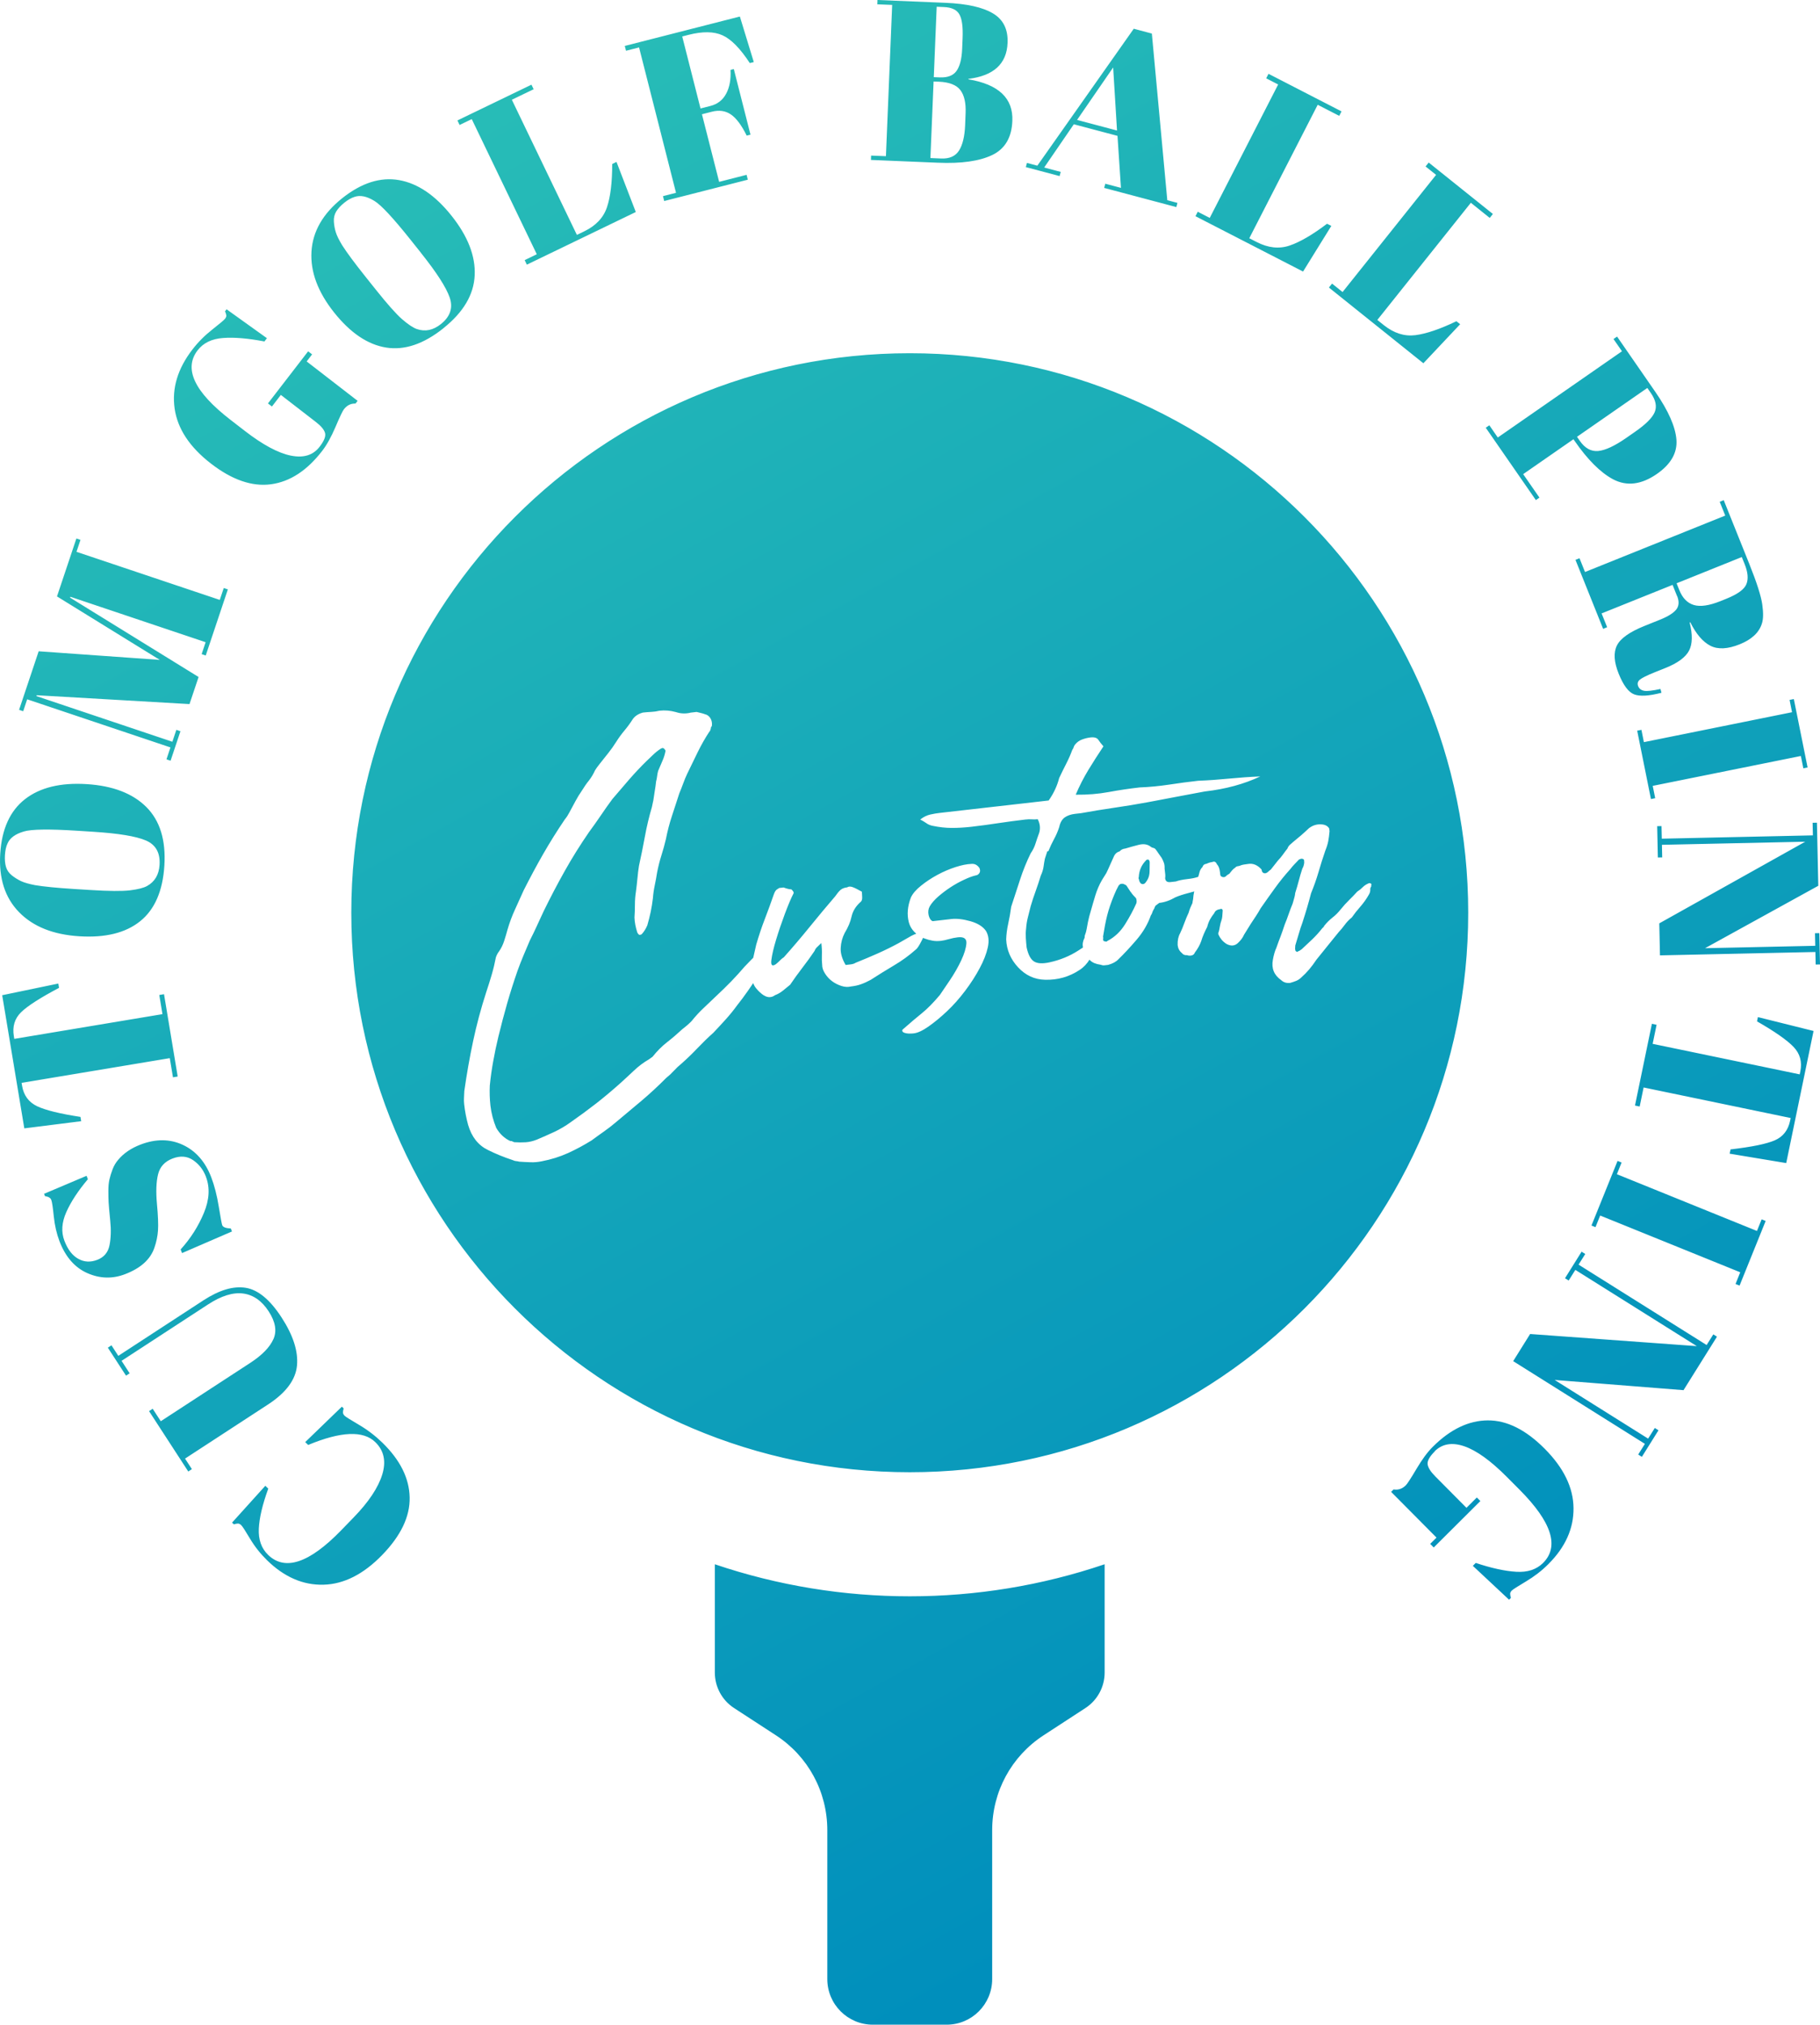 <svg width="98" height="109" viewBox="0 0 98 109" fill="none" xmlns="http://www.w3.org/2000/svg">
<g clip-path="url(#clip0_303_891)">
<path fill-rule="evenodd" clip-rule="evenodd" d="M47.252 9.26992e-06L50.923 0.152C52.061 0.2 52.909 0.388 53.466 0.721C54.023 1.051 54.286 1.583 54.254 2.313C54.207 3.437 53.505 4.081 52.144 4.246V4.27C53.772 4.542 54.563 5.291 54.511 6.512C54.475 7.406 54.113 8.018 53.427 8.346C52.742 8.674 51.767 8.814 50.508 8.76L46.897 8.61L46.905 8.376L47.704 8.408L48.04 0.264L47.241 0.232L47.25 -0.002L47.252 9.26992e-06ZM50.099 8.509L50.27 4.388L50.551 4.398C51.116 4.422 51.504 4.574 51.714 4.853C51.924 5.132 52.016 5.544 51.994 6.085L51.969 6.737C51.943 7.344 51.834 7.799 51.641 8.104C51.448 8.408 51.127 8.552 50.677 8.533L50.099 8.509ZM50.437 0.365L50.281 4.154L50.6 4.167C51.026 4.184 51.328 4.068 51.506 3.817C51.684 3.566 51.785 3.173 51.808 2.641L51.832 2.062C51.857 1.455 51.802 1.028 51.662 0.779C51.525 0.53 51.247 0.397 50.831 0.38L50.437 0.363V0.365ZM39.839 0.89L33.644 2.472H33.642L33.709 2.733L34.411 2.553L36.401 10.38L35.698 10.56L35.765 10.822L40.267 9.674L40.201 9.412L38.723 9.79L37.797 6.151L38.333 6.014C38.721 5.915 39.061 5.962 39.353 6.16C39.644 6.357 39.929 6.737 40.207 7.301L40.411 7.25L39.513 3.718L39.336 3.763C39.363 4.272 39.286 4.699 39.102 5.042C38.92 5.385 38.637 5.606 38.256 5.703L37.72 5.84L36.735 1.963L37.069 1.877C37.832 1.682 38.444 1.691 38.909 1.903C39.374 2.113 39.862 2.613 40.374 3.396L40.589 3.343L39.839 0.89ZM24.631 6.484L28.617 4.559L28.735 4.804L27.561 5.37L31.063 12.646L31.461 12.453C32.089 12.15 32.496 11.717 32.684 11.152C32.873 10.588 32.965 9.814 32.965 8.829L33.196 8.717L34.235 11.414L28.368 14.248L28.251 14.004L28.904 13.688L25.402 6.413L24.748 6.728L24.631 6.484ZM20.792 18.711C21.784 18.87 22.814 18.522 23.883 17.666L23.881 17.664C24.952 16.81 25.511 15.864 25.56 14.828C25.61 13.791 25.194 12.721 24.316 11.618C23.438 10.513 22.495 9.874 21.488 9.696C20.484 9.52 19.46 9.846 18.423 10.674C17.387 11.502 16.836 12.459 16.772 13.545C16.707 14.63 17.114 15.722 17.991 16.823C18.869 17.924 19.8 18.552 20.792 18.711ZM22.101 12.901L22.669 13.613H22.666C23.51 14.671 24.027 15.473 24.215 16.02C24.404 16.568 24.245 17.044 23.74 17.447C23.324 17.78 22.891 17.87 22.442 17.713C22.24 17.642 21.977 17.466 21.653 17.186C21.33 16.904 20.857 16.372 20.233 15.589L19.68 14.896C19.102 14.173 18.684 13.609 18.427 13.206C18.256 12.925 18.14 12.691 18.083 12.506C18.025 12.322 17.991 12.129 17.978 11.929C17.965 11.727 18.008 11.547 18.104 11.386C18.203 11.225 18.346 11.069 18.539 10.914C18.73 10.76 18.914 10.655 19.089 10.599C19.393 10.494 19.749 10.565 20.158 10.816C20.518 11.032 21.165 11.727 22.101 12.901ZM17.209 24.053C17.453 23.736 17.552 23.487 17.502 23.309C17.453 23.131 17.288 22.933 17.01 22.719L15.123 21.26L14.643 21.884L14.428 21.719L16.592 18.913L16.806 19.078L16.513 19.458L19.256 21.579L19.143 21.725C18.89 21.717 18.683 21.82 18.518 22.034C18.447 22.124 18.297 22.442 18.066 22.983C17.834 23.525 17.596 23.954 17.35 24.272C16.534 25.332 15.617 25.93 14.598 26.07C13.578 26.209 12.496 25.838 11.353 24.952C10.209 24.066 9.558 23.079 9.403 21.991C9.249 20.901 9.568 19.846 10.359 18.818C10.665 18.421 11.021 18.063 11.43 17.741C11.839 17.419 12.068 17.226 12.117 17.162C12.167 17.098 12.19 17.037 12.186 16.982C12.182 16.926 12.158 16.853 12.117 16.759L12.201 16.651L14.373 18.207L14.238 18.383C13.364 18.215 12.623 18.151 12.014 18.196C11.406 18.239 10.95 18.46 10.644 18.855C9.877 19.848 10.464 21.095 12.402 22.594L13.171 23.189C14.144 23.942 14.973 24.388 15.656 24.527C16.339 24.667 16.858 24.51 17.207 24.055L17.209 24.053ZM4.113 28.99L3.069 32.107L3.072 32.11L8.604 35.525L2.082 35.062L1.028 38.214L1.249 38.289L1.463 37.647L9.178 40.237L8.964 40.878L9.185 40.953L9.716 39.366L9.495 39.291L9.281 39.932L1.962 37.475L1.977 37.428L10.204 37.904L10.693 36.446L3.774 32.174L3.789 32.127L11.072 34.573L10.858 35.214L11.078 35.289L12.269 31.73L12.049 31.655L11.834 32.296L4.119 29.707L4.333 29.065L4.113 28.99ZM8.851 46.598C8.765 47.967 8.33 48.965 7.548 49.593C6.767 50.222 5.674 50.492 4.271 50.404C2.868 50.316 1.786 49.885 1.028 49.108C0.268 48.332 -0.071 47.283 0.013 45.955C0.096 44.626 0.542 43.65 1.347 43.022C2.155 42.395 3.262 42.125 4.667 42.213C6.075 42.301 7.144 42.713 7.878 43.444C8.613 44.178 8.936 45.227 8.851 46.596V46.598ZM5.036 44.779L4.128 44.721C2.63 44.626 1.681 44.641 1.281 44.764C0.82 44.899 0.529 45.116 0.403 45.412C0.326 45.579 0.281 45.787 0.266 46.032C0.251 46.279 0.27 46.491 0.323 46.671C0.377 46.851 0.484 47.004 0.64 47.128C0.797 47.252 0.962 47.355 1.137 47.437C1.313 47.519 1.564 47.589 1.887 47.652C2.358 47.731 3.057 47.8 3.98 47.858L4.862 47.913C5.861 47.976 6.572 47.982 6.998 47.931C7.424 47.879 7.73 47.802 7.917 47.699C8.334 47.469 8.559 47.09 8.592 46.557C8.632 45.909 8.386 45.474 7.855 45.246C7.323 45.019 6.381 44.865 5.034 44.779H5.036ZM3.14 52.949L0.118 53.577L1.309 60.745L4.372 60.359L4.333 60.128C3.232 59.96 2.457 59.769 2.001 59.555C1.547 59.338 1.275 58.973 1.189 58.454L1.163 58.295L9.142 56.965L9.313 57.997L9.568 57.954L8.832 53.522L8.577 53.565L8.748 54.596L0.769 55.927L0.746 55.781C0.66 55.264 0.788 54.835 1.135 54.494C1.482 54.155 2.164 53.717 3.179 53.181L3.14 52.949ZM11.091 63.352C10.945 62.968 10.712 62.67 10.393 62.453C10.074 62.237 9.705 62.209 9.288 62.37C8.87 62.531 8.613 62.812 8.512 63.215C8.412 63.618 8.392 64.144 8.45 64.794C8.51 65.444 8.529 65.925 8.508 66.236C8.487 66.547 8.422 66.86 8.313 67.174C8.097 67.802 7.572 68.274 6.737 68.594C6.055 68.856 5.378 68.836 4.702 68.538C4.027 68.24 3.528 67.667 3.204 66.824C3.05 66.418 2.947 65.972 2.896 65.485C2.847 65 2.802 64.702 2.761 64.595C2.72 64.487 2.607 64.421 2.423 64.395L2.373 64.268L4.661 63.299L4.732 63.483C4.207 64.105 3.819 64.695 3.571 65.253C3.322 65.811 3.288 66.324 3.468 66.796C3.648 67.268 3.896 67.592 4.215 67.768C4.532 67.946 4.873 67.963 5.237 67.823C5.601 67.684 5.82 67.422 5.897 67.036C5.974 66.652 5.987 66.208 5.935 65.71C5.886 65.21 5.856 64.882 5.848 64.721C5.839 64.562 5.835 64.361 5.835 64.12C5.835 63.88 5.852 63.674 5.89 63.507C5.927 63.339 5.985 63.155 6.06 62.953C6.137 62.752 6.24 62.58 6.368 62.434C6.657 62.087 7.054 61.816 7.559 61.621C8.386 61.303 9.148 61.308 9.847 61.634C10.545 61.96 11.057 62.544 11.378 63.387C11.545 63.824 11.68 64.346 11.779 64.953C11.879 65.56 11.941 65.895 11.965 65.957C12.006 66.064 12.16 66.124 12.428 66.135L12.49 66.296L9.802 67.459L9.727 67.264C10.264 66.671 10.68 66.017 10.978 65.3C11.275 64.584 11.312 63.936 11.089 63.352H11.091ZM14.465 70.593C14.833 71.158 14.917 71.658 14.722 72.093L14.72 72.095C14.525 72.531 14.111 72.956 13.479 73.368L8.658 76.511L8.221 75.839L8.026 75.968L10.138 79.218L10.333 79.09L9.964 78.523L14.435 75.608C15.403 74.975 15.921 74.277 15.992 73.511C16.063 72.745 15.784 71.883 15.161 70.924C14.538 69.965 13.893 69.433 13.229 69.328C12.565 69.222 11.807 69.448 10.954 70.003L6.37 72.992L6.002 72.424L5.807 72.552L6.786 74.058L6.981 73.932L6.546 73.26L11.203 70.224C11.916 69.759 12.548 69.564 13.094 69.636C13.642 69.71 14.098 70.029 14.465 70.593ZM18.359 82.396C16.65 84.153 15.341 84.588 14.431 83.702H14.433C14.075 83.355 13.91 82.885 13.936 82.299C13.964 81.711 14.133 80.993 14.445 80.141L14.287 79.986L12.496 81.969L12.593 82.063C12.691 82.031 12.766 82.02 12.822 82.02C12.878 82.025 12.935 82.052 12.993 82.111C13.053 82.168 13.21 82.409 13.464 82.836C13.719 83.263 14.026 83.649 14.383 83.999C15.311 84.904 16.324 85.342 17.421 85.312C18.517 85.284 19.573 84.749 20.58 83.711C21.587 82.673 22.082 81.638 22.058 80.609C22.037 79.579 21.546 78.598 20.589 77.665C20.207 77.294 19.788 76.974 19.329 76.704C18.871 76.436 18.614 76.273 18.558 76.219C18.503 76.163 18.473 76.109 18.468 76.054C18.464 75.998 18.477 75.921 18.505 75.822L18.408 75.728L16.435 77.635L16.594 77.789C18.357 77.056 19.563 77.006 20.207 77.635C20.677 78.092 20.801 78.675 20.582 79.383C20.362 80.092 19.848 80.864 19.036 81.698L18.359 82.396ZM60.173 7.314L60.359 10.114L59.515 9.891L59.455 10.116L63.341 11.148L63.401 10.923L62.854 10.777L62.023 1.807L61.049 1.547L55.857 8.919L55.297 8.771L55.237 8.996L57.056 9.479L57.116 9.254L56.225 9.018L57.821 6.69L60.173 7.314ZM57.996 6.456L59.937 3.635H59.939L60.147 7.027L57.996 6.456ZM68.299 3.971L72.236 5.997L72.112 6.237L70.953 5.641L67.269 12.826L67.663 13.027C68.282 13.347 68.873 13.412 69.437 13.221C70 13.03 70.673 12.639 71.457 12.045L71.686 12.163L70.165 14.619L64.371 11.639L64.495 11.399L65.14 11.732L68.824 4.548L68.179 4.216L68.303 3.976L68.299 3.971ZM80.386 11.519L76.931 8.751V8.749L76.762 8.962L77.328 9.414L72.292 15.722L71.726 15.267L71.557 15.48L76.644 19.556L78.624 17.454L78.422 17.293C77.535 17.72 76.799 17.968 76.21 18.044C75.618 18.117 75.053 17.936 74.509 17.501L74.164 17.224L79.2 10.916L80.217 11.732L80.386 11.519ZM87.074 18.121L89.132 21.095C89.837 22.114 90.216 22.974 90.27 23.676C90.321 24.377 89.972 24.991 89.218 25.514C88.383 26.094 87.597 26.19 86.86 25.804C86.178 25.439 85.484 24.746 84.78 23.727L84.724 23.646L82.017 25.525L82.893 26.789L82.7 26.922L80.003 23.028L80.196 22.895L80.65 23.553L87.337 18.91L86.881 18.252L87.074 18.119V18.121ZM88.704 20.884L84.915 23.515L85.062 23.727C85.343 24.133 85.675 24.315 86.059 24.279C86.442 24.242 86.943 24.008 87.562 23.579L88.046 23.242C88.618 22.845 88.969 22.494 89.098 22.191C89.227 21.886 89.158 21.543 88.892 21.159L88.704 20.887V20.884ZM90.062 31.487L90.304 32.092L90.308 32.086C90.426 32.384 90.409 32.627 90.257 32.818C90.103 33.008 89.813 33.189 89.387 33.36L88.554 33.695C87.746 34.019 87.249 34.373 87.063 34.753C86.875 35.135 86.907 35.637 87.157 36.261C87.406 36.885 87.684 37.259 87.988 37.379C88.293 37.499 88.785 37.471 89.464 37.295L89.409 37.091C88.978 37.186 88.684 37.218 88.526 37.188C88.368 37.158 88.263 37.074 88.207 36.937C88.153 36.8 88.186 36.682 88.305 36.585C88.425 36.489 88.682 36.36 89.079 36.201L89.683 35.959C90.345 35.693 90.766 35.379 90.951 35.023C91.135 34.667 91.144 34.163 90.981 33.513L91.015 33.5C91.33 34.135 91.692 34.555 92.097 34.764C92.504 34.972 93.028 34.946 93.675 34.686C94.322 34.427 94.721 34.053 94.871 33.569C94.948 33.343 94.956 33.002 94.892 32.545C94.828 32.088 94.596 31.365 94.2 30.376L92.816 26.926L92.6 27.014L92.898 27.756L85.347 30.794L85.05 30.052L84.833 30.14L86.322 33.854L86.538 33.766L86.24 33.023L90.062 31.487ZM93.789 29.988L90.278 31.401L90.424 31.766C90.597 32.2 90.861 32.468 91.21 32.571C91.559 32.674 92.035 32.603 92.636 32.363L92.966 32.23C93.566 31.987 93.924 31.728 94.037 31.447C94.151 31.168 94.119 30.805 93.941 30.365L93.789 29.988ZM96.591 37.634L97.332 41.316L97.103 41.361L96.97 40.698L88.993 42.307L89.126 42.97L88.897 43.017L88.156 39.336L88.385 39.291L88.517 39.953L96.494 38.342L96.362 37.679L96.591 37.634ZM89.383 51.432L97.752 51.25L97.767 51.925L98 51.921L97.964 50.235L97.73 50.239L97.745 50.917L91.81 51.046L97.908 47.686L97.835 44.29L97.602 44.294L97.617 44.972L89.481 45.15L89.466 44.472L89.233 44.476L89.269 46.163L89.503 46.158L89.488 45.48L97.205 45.313L89.346 49.709L89.383 51.432ZM96.181 62.614L93.135 62.108L93.183 61.878C94.322 61.745 95.115 61.584 95.562 61.391C96.008 61.198 96.284 60.846 96.391 60.331L96.421 60.188L88.502 58.544L88.29 59.57L88.038 59.516L88.948 55.116L89.201 55.169L88.989 56.195L96.907 57.838L96.94 57.682C97.047 57.167 96.925 56.727 96.578 56.362C96.231 55.998 95.575 55.538 94.609 54.985L94.656 54.755L97.653 55.502L96.181 62.614ZM93.669 69.21L95.074 65.73L94.858 65.642L94.605 66.268L87.063 63.213L87.316 62.584L87.1 62.496L85.694 65.976L85.911 66.064L86.163 65.438L93.705 68.493L93.453 69.122L93.669 69.21ZM88.571 77.729L81.479 73.277L82.391 71.816L91.368 72.469L84.827 68.364L84.467 68.937L84.27 68.813L85.163 67.384L85.36 67.508L85 68.081L91.895 72.409L92.255 71.836L92.452 71.96L90.651 74.839L83.713 74.29L88.745 77.448L89.105 76.875L89.302 77L88.408 78.429L88.211 78.304L88.571 77.731V77.729ZM76.871 78.83C76.848 78.648 76.976 78.414 77.261 78.13L77.253 78.128C77.66 77.723 78.193 77.635 78.853 77.862C79.513 78.092 80.275 78.641 81.142 79.514L81.828 80.203C83.557 81.943 83.976 83.256 83.088 84.142C82.734 84.494 82.252 84.653 81.644 84.616C81.035 84.58 80.309 84.421 79.463 84.14L79.307 84.297L81.258 86.12L81.355 86.024C81.327 85.923 81.314 85.848 81.316 85.792C81.32 85.736 81.35 85.681 81.408 85.623C81.468 85.565 81.719 85.404 82.166 85.138C82.612 84.872 83.015 84.563 83.368 84.209C84.287 83.295 84.739 82.288 84.728 81.188C84.718 80.087 84.201 79.025 83.182 77.998C82.162 76.97 81.138 76.459 80.11 76.466C79.082 76.472 78.094 76.946 77.148 77.89C76.863 78.174 76.572 78.57 76.272 79.077C75.972 79.583 75.781 79.877 75.7 79.959C75.507 80.15 75.286 80.225 75.038 80.184L74.907 80.315L77.351 82.776L77.011 83.115L77.201 83.308L79.712 80.808L79.521 80.617L78.964 81.173L77.283 79.48C77.034 79.229 76.897 79.012 76.871 78.83ZM38.491 84.211V84.212L38.489 84.211H38.491ZM38.491 84.212C45.281 86.513 52.702 86.511 59.481 84.211V90.042C59.481 90.813 59.091 91.531 58.446 91.952L56.191 93.421C54.458 94.55 53.425 96.457 53.425 98.526V106.543C53.425 107.899 52.329 108.998 50.975 108.998H46.997C45.644 108.998 44.547 107.899 44.547 106.543V98.526C44.547 96.455 43.514 94.55 41.782 93.421L39.526 91.952C38.881 91.534 38.491 90.813 38.491 90.042V84.212ZM61.715 46.313C61.711 46.293 61.749 46.278 61.826 46.27H61.831C61.873 46.304 61.897 46.341 61.901 46.379L61.908 46.437C61.907 46.464 61.907 46.49 61.906 46.517C61.906 46.542 61.905 46.568 61.905 46.594C61.903 46.698 61.901 46.803 61.901 46.907C61.899 47.066 61.867 47.205 61.803 47.33C61.77 47.392 61.73 47.456 61.678 47.521C61.642 47.566 61.601 47.587 61.554 47.594C61.505 47.6 61.46 47.585 61.417 47.551C61.368 47.478 61.342 47.433 61.342 47.413C61.338 47.375 61.329 47.34 61.316 47.312C61.301 47.285 61.303 47.25 61.319 47.21C61.338 46.856 61.468 46.557 61.715 46.313ZM60.882 48.021C60.811 47.911 60.74 47.802 60.667 47.692C60.644 47.656 60.592 47.624 60.511 47.594C60.49 47.577 60.44 47.572 60.363 47.581C60.325 47.585 60.28 47.619 60.228 47.684C60.147 47.83 60.068 47.995 59.993 48.179C59.824 48.589 59.699 48.956 59.618 49.278C59.536 49.6 59.464 49.982 59.395 50.419L59.406 50.505C59.391 50.546 59.391 50.584 59.406 50.623C59.421 50.662 59.447 50.677 59.485 50.672C59.547 50.705 59.594 50.7 59.631 50.655C60.018 50.454 60.335 50.153 60.584 49.754C60.832 49.355 61.034 48.98 61.188 48.628C61.203 48.587 61.207 48.538 61.201 48.48C61.192 48.403 61.177 48.355 61.156 48.338C61.047 48.233 60.957 48.126 60.886 48.016L60.882 48.021ZM18.916 49.136C18.916 32.502 32.378 19.016 48.987 19.016C65.594 19.016 79.058 32.502 79.058 49.136C79.058 65.77 65.594 79.257 48.987 79.257C32.38 79.257 18.916 65.77 18.916 49.136ZM52.748 52.131C52.967 51.724 53.115 51.346 53.192 50.994L53.19 50.998C53.267 50.647 53.233 50.353 53.089 50.115C52.926 49.879 52.648 49.705 52.254 49.593C51.859 49.482 51.519 49.443 51.23 49.475L50.217 49.591C50.112 49.544 50.041 49.434 50.002 49.263C49.964 49.091 49.985 48.932 50.067 48.786C50.165 48.619 50.317 48.445 50.521 48.265C50.726 48.087 50.947 47.92 51.183 47.765C51.418 47.611 51.662 47.476 51.913 47.36C52.161 47.242 52.373 47.164 52.545 47.126C52.622 47.117 52.686 47.077 52.736 47.002C52.787 46.926 52.787 46.834 52.736 46.723C52.618 46.559 52.474 46.489 52.301 46.508C52.067 46.517 51.785 46.572 51.455 46.678C51.125 46.785 50.797 46.924 50.476 47.098C50.154 47.272 49.859 47.467 49.591 47.684C49.321 47.9 49.141 48.113 49.047 48.319C48.867 48.791 48.829 49.231 48.934 49.638C49 49.894 49.139 50.097 49.338 50.265C49.244 50.301 49.15 50.338 49.064 50.387C48.835 50.522 48.61 50.651 48.389 50.773C48.021 50.973 47.646 51.157 47.265 51.327C46.884 51.496 46.487 51.664 46.076 51.829C46.003 51.876 45.916 51.904 45.808 51.917C45.703 51.93 45.611 51.94 45.534 51.949C45.341 51.619 45.251 51.31 45.269 51.024C45.284 50.739 45.356 50.471 45.485 50.222C45.665 49.928 45.789 49.636 45.853 49.344C45.918 49.053 46.074 48.795 46.322 48.572C46.395 48.525 46.429 48.437 46.425 48.31C46.421 48.181 46.414 48.081 46.406 48.003C46.177 47.873 46.005 47.789 45.894 47.752C45.783 47.716 45.691 47.722 45.618 47.77C45.464 47.787 45.341 47.836 45.254 47.913C45.166 47.993 45.072 48.106 44.971 48.254C44.523 48.776 44.067 49.321 43.604 49.892C43.142 50.462 42.675 51.009 42.208 51.533C42.135 51.58 42.071 51.632 42.019 51.685C41.968 51.741 41.889 51.814 41.781 51.904C41.58 52.043 41.499 51.971 41.535 51.683C41.572 51.395 41.655 51.029 41.792 50.582C41.925 50.138 42.084 49.675 42.263 49.194C42.443 48.716 42.597 48.349 42.726 48.1C42.76 48.057 42.722 47.982 42.612 47.877C42.574 47.881 42.514 47.873 42.435 47.853C42.355 47.834 42.274 47.808 42.193 47.778L41.961 47.804C41.869 47.855 41.805 47.9 41.771 47.943C41.736 47.986 41.704 48.048 41.674 48.13C41.511 48.598 41.349 49.046 41.182 49.477C41.015 49.907 40.862 50.366 40.721 50.85C40.668 51.084 40.612 51.325 40.558 51.565C40.526 51.597 40.494 51.625 40.462 51.657C40.34 51.779 40.218 51.906 40.096 52.037C39.854 52.32 39.612 52.586 39.367 52.839C39.123 53.09 38.866 53.339 38.603 53.586C38.373 53.809 38.14 54.03 37.902 54.253C37.662 54.476 37.442 54.717 37.236 54.974C37.151 55.062 37.065 55.139 36.986 55.208C36.906 55.277 36.821 55.345 36.731 55.414C36.465 55.661 36.195 55.892 35.917 56.109C35.636 56.328 35.379 56.588 35.139 56.888C35.106 56.909 35.078 56.931 35.053 56.951L35.045 56.957C35.019 56.98 34.987 57.002 34.951 57.025C34.657 57.195 34.387 57.396 34.141 57.63C33.892 57.864 33.646 58.094 33.398 58.317C32.971 58.699 32.539 59.061 32.1 59.405C31.658 59.748 31.204 60.083 30.733 60.411C30.444 60.621 30.146 60.795 29.84 60.939C29.531 61.08 29.221 61.22 28.904 61.353C28.698 61.434 28.497 61.481 28.304 61.494C28.109 61.505 27.904 61.505 27.687 61.49C27.646 61.475 27.612 61.46 27.58 61.443C27.548 61.426 27.514 61.421 27.475 61.426C27.167 61.286 26.914 61.05 26.721 60.72C26.558 60.327 26.456 59.928 26.408 59.523C26.368 59.156 26.357 58.795 26.374 58.441C26.419 57.984 26.481 57.544 26.561 57.113C26.638 56.684 26.73 56.246 26.837 55.804C26.983 55.202 27.141 54.605 27.308 54.019C27.475 53.434 27.664 52.846 27.869 52.254C27.972 51.968 28.079 51.698 28.186 51.441C28.293 51.183 28.409 50.911 28.533 50.623C28.662 50.372 28.784 50.119 28.902 49.861C28.919 49.822 28.937 49.783 28.955 49.744C29.056 49.524 29.159 49.3 29.266 49.072C29.63 48.325 30.011 47.598 30.41 46.888C30.808 46.178 31.243 45.483 31.712 44.802C31.933 44.504 32.142 44.206 32.344 43.91C32.545 43.612 32.755 43.313 32.976 43.015C33.269 42.67 33.567 42.322 33.869 41.975C34.171 41.627 34.479 41.299 34.796 40.988C34.938 40.855 35.066 40.732 35.18 40.621C35.295 40.509 35.424 40.406 35.57 40.312C35.606 40.288 35.642 40.273 35.681 40.269C35.7 40.265 35.733 40.282 35.775 40.316C35.778 40.335 35.782 40.344 35.792 40.344C35.801 40.344 35.807 40.353 35.81 40.372C35.812 40.391 35.822 40.398 35.842 40.398C35.805 40.597 35.748 40.786 35.67 40.96C35.593 41.136 35.516 41.316 35.439 41.5C35.411 41.601 35.392 41.698 35.383 41.786C35.373 41.876 35.355 41.97 35.328 42.071C35.308 42.249 35.285 42.423 35.255 42.593C35.227 42.764 35.201 42.927 35.18 43.086L35.141 43.266L35.103 43.446C34.949 43.972 34.822 44.5 34.726 45.03C34.629 45.56 34.522 46.085 34.407 46.607C34.372 46.825 34.344 47.053 34.323 47.291C34.3 47.529 34.274 47.767 34.242 48.006C34.207 48.224 34.188 48.456 34.188 48.701C34.188 48.945 34.179 49.177 34.164 49.394C34.173 49.647 34.224 49.915 34.315 50.198C34.364 50.291 34.409 50.333 34.447 50.329C34.505 50.323 34.541 50.308 34.559 50.286C34.681 50.155 34.779 49.997 34.856 49.812C34.927 49.57 34.987 49.327 35.038 49.087C35.088 48.847 35.128 48.598 35.158 48.34C35.173 48.124 35.206 47.894 35.257 47.654C35.308 47.413 35.349 47.184 35.383 46.965C35.446 46.645 35.523 46.336 35.617 46.042C35.709 45.751 35.788 45.463 35.855 45.18C35.942 44.74 36.05 44.322 36.182 43.925C36.299 43.575 36.413 43.222 36.528 42.865C36.543 42.817 36.559 42.769 36.574 42.721C36.651 42.535 36.724 42.352 36.791 42.168C36.857 41.985 36.93 41.809 37.009 41.644C37.19 41.269 37.368 40.905 37.541 40.549L37.568 40.494C37.75 40.121 37.958 39.754 38.191 39.396C38.228 39.372 38.258 39.299 38.284 39.179C38.264 39.181 38.279 39.149 38.331 39.085C38.352 38.926 38.326 38.788 38.254 38.668C38.181 38.55 38.084 38.477 37.964 38.452C37.883 38.422 37.812 38.4 37.752 38.387C37.692 38.374 37.611 38.355 37.51 38.327L37.193 38.364C36.926 38.432 36.662 38.424 36.399 38.336C36.097 38.252 35.801 38.228 35.512 38.261C35.36 38.297 35.212 38.319 35.066 38.325C34.921 38.331 34.771 38.344 34.617 38.361C34.37 38.43 34.188 38.548 34.07 38.718C33.938 38.928 33.79 39.13 33.627 39.325C33.464 39.518 33.316 39.722 33.184 39.932C33.051 40.142 32.909 40.346 32.755 40.539C32.601 40.734 32.447 40.927 32.293 41.12L32.292 41.121C32.172 41.271 32.089 41.389 32.04 41.472C31.945 41.678 31.836 41.863 31.708 42.024C31.577 42.185 31.457 42.361 31.341 42.55C31.209 42.74 31.089 42.936 30.984 43.133C30.879 43.331 30.77 43.534 30.656 43.742C30.624 43.805 30.587 43.867 30.547 43.931C30.506 43.993 30.459 44.058 30.407 44.122C29.99 44.738 29.602 45.36 29.242 45.987C28.882 46.613 28.538 47.261 28.201 47.924C28.045 48.274 27.889 48.619 27.732 48.96C27.574 49.301 27.439 49.664 27.327 50.048C27.272 50.25 27.214 50.451 27.147 50.655C27.081 50.859 26.991 51.046 26.873 51.215C26.805 51.301 26.749 51.406 26.704 51.529C26.642 51.848 26.567 52.166 26.475 52.479C26.383 52.794 26.286 53.101 26.183 53.408C25.894 54.3 25.659 55.184 25.474 56.056C25.288 56.927 25.132 57.821 25.001 58.735C24.997 58.873 24.99 58.995 24.984 59.104C24.978 59.214 24.98 59.325 24.993 59.441C25.035 59.827 25.108 60.201 25.207 60.561C25.395 61.203 25.749 61.653 26.267 61.906C26.68 62.114 27.132 62.297 27.619 62.458C27.681 62.49 27.743 62.507 27.801 62.509C27.861 62.513 27.91 62.522 27.951 62.537C28.167 62.552 28.373 62.563 28.57 62.569C28.765 62.578 28.968 62.559 29.178 62.516C29.675 62.421 30.142 62.275 30.579 62.078C31.014 61.88 31.442 61.651 31.862 61.389C32.078 61.228 32.297 61.072 32.513 60.919C32.732 60.767 32.946 60.6 33.16 60.419C33.625 60.033 34.083 59.649 34.537 59.265C34.991 58.881 35.437 58.469 35.876 58.027C36.02 57.913 36.157 57.785 36.287 57.643C36.416 57.502 36.553 57.373 36.696 57.259C36.998 56.991 37.285 56.714 37.555 56.429C37.827 56.144 38.112 55.864 38.414 55.596C38.641 55.356 38.864 55.116 39.08 54.876C39.297 54.635 39.498 54.388 39.684 54.131C39.89 53.873 40.083 53.612 40.269 53.346C40.323 53.268 40.377 53.189 40.431 53.11C40.472 53.048 40.514 52.986 40.556 52.925C40.584 52.996 40.614 53.067 40.655 53.125C40.749 53.26 40.871 53.389 41.021 53.509C41.278 53.715 41.516 53.736 41.732 53.575C41.882 53.52 42.028 53.436 42.171 53.32C42.313 53.206 42.439 53.103 42.546 53.013C42.745 52.717 42.966 52.412 43.204 52.101C43.444 51.79 43.662 51.488 43.863 51.19C43.891 51.108 43.938 51.039 44.001 50.983C44.063 50.928 44.138 50.855 44.225 50.767C44.253 50.998 44.264 51.213 44.255 51.408C44.247 51.604 44.253 51.779 44.27 51.934C44.268 52.091 44.32 52.252 44.427 52.415C44.534 52.58 44.66 52.717 44.81 52.827C44.958 52.936 45.125 53.02 45.307 53.078C45.489 53.136 45.656 53.146 45.808 53.108C46.02 53.084 46.207 53.043 46.365 52.985C46.526 52.929 46.697 52.85 46.882 52.751C47.282 52.492 47.698 52.234 48.128 51.979C48.559 51.724 48.951 51.441 49.306 51.125C49.379 51.08 49.48 50.93 49.608 50.681C49.645 50.61 49.677 50.546 49.705 50.486C49.716 50.491 49.726 50.497 49.736 50.503C49.745 50.509 49.754 50.514 49.765 50.518C49.927 50.578 50.08 50.619 50.219 50.642C50.358 50.666 50.506 50.668 50.66 50.651C50.776 50.638 50.917 50.608 51.088 50.559C51.258 50.511 51.42 50.477 51.575 50.46C51.902 50.423 52.056 50.533 52.037 50.788C52.016 51.046 51.924 51.348 51.759 51.7C51.594 52.052 51.39 52.408 51.148 52.769C50.906 53.129 50.726 53.395 50.608 53.565C50.264 53.974 49.944 54.3 49.649 54.539C49.353 54.777 49.002 55.075 48.593 55.435C48.563 55.517 48.608 55.577 48.73 55.611C48.852 55.646 49.008 55.652 49.201 55.631C49.413 55.607 49.679 55.485 49.996 55.262C50.313 55.041 50.643 54.768 50.988 54.444C51.333 54.12 51.656 53.755 51.962 53.35C52.269 52.944 52.53 52.539 52.748 52.131ZM73.796 47.801C73.805 47.778 73.811 47.759 73.817 47.746L73.83 47.739C73.836 47.72 73.838 47.69 73.834 47.652C73.868 47.609 73.845 47.572 73.763 47.542L73.706 47.549C73.575 47.602 73.466 47.673 73.378 47.761C73.29 47.851 73.192 47.931 73.082 48.001C72.943 48.154 72.795 48.306 72.637 48.463C72.478 48.619 72.33 48.782 72.193 48.954C72.056 49.126 71.908 49.276 71.746 49.4C71.585 49.527 71.435 49.677 71.298 49.849C71.283 49.889 71.268 49.915 71.249 49.928C71.229 49.939 71.212 49.956 71.195 49.977C71.024 50.194 70.848 50.389 70.662 50.567C70.478 50.745 70.287 50.923 70.092 51.102C70.002 51.17 69.938 51.207 69.899 51.211C69.865 51.256 69.835 51.258 69.811 51.222C69.773 51.226 69.749 51.19 69.741 51.112C69.734 51.074 69.734 51.033 69.741 50.992C69.745 50.951 69.745 50.921 69.745 50.902C69.816 50.675 69.88 50.462 69.936 50.267C69.989 50.072 70.056 49.872 70.131 49.668C70.216 49.404 70.3 49.141 70.377 48.877C70.454 48.615 70.527 48.351 70.595 48.089C70.748 47.72 70.88 47.343 70.994 46.959C71.105 46.575 71.227 46.188 71.36 45.802C71.435 45.618 71.489 45.446 71.521 45.285C71.551 45.126 71.574 44.946 71.591 44.749L71.574 44.605C71.501 44.478 71.375 44.403 71.197 44.384C70.94 44.354 70.705 44.42 70.488 44.581C70.347 44.714 70.206 44.843 70.062 44.968C69.918 45.09 69.777 45.21 69.634 45.324C69.58 45.369 69.522 45.42 69.46 45.476C69.398 45.532 69.353 45.6 69.323 45.682C69.237 45.791 69.156 45.897 69.081 46.004C69.006 46.111 68.916 46.218 68.811 46.328L68.428 46.813C68.391 46.836 68.355 46.866 68.321 46.898C68.286 46.933 68.25 46.961 68.213 46.984C68.121 47.034 68.042 47.023 67.976 46.952C67.952 46.916 67.937 46.868 67.931 46.81C67.708 46.562 67.462 46.463 67.194 46.512C67.02 46.532 66.896 46.555 66.821 46.583C66.768 46.609 66.71 46.626 66.652 46.632C66.594 46.639 66.547 46.665 66.513 46.708C66.44 46.755 66.378 46.81 66.326 46.875L66.198 47.036C66.106 47.085 66.044 47.132 66.009 47.175C65.956 47.22 65.894 47.233 65.823 47.212C65.752 47.188 65.714 47.15 65.707 47.092L65.69 46.946C65.669 46.753 65.613 46.613 65.525 46.525C65.47 46.394 65.388 46.356 65.277 46.407C65.178 46.418 65.076 46.45 64.964 46.502C64.848 46.514 64.778 46.572 64.75 46.673C64.662 46.761 64.606 46.866 64.581 46.986C64.573 47.026 64.561 47.065 64.549 47.104C64.539 47.137 64.528 47.17 64.521 47.203C64.373 47.257 64.18 47.298 63.932 47.325C63.67 47.355 63.465 47.398 63.315 47.454L63.026 47.486C62.852 47.506 62.756 47.439 62.739 47.285C62.749 47.205 62.751 47.137 62.745 47.079L62.709 46.761C62.715 46.643 62.702 46.54 62.674 46.456C62.644 46.371 62.606 46.283 62.556 46.191C62.488 46.1 62.43 46.019 62.383 45.946C62.336 45.873 62.278 45.791 62.209 45.701C62.167 45.667 62.126 45.648 62.085 45.641C62.045 45.637 62.004 45.618 61.961 45.583C61.79 45.446 61.571 45.414 61.306 45.483C61.04 45.551 60.804 45.618 60.597 45.68C60.459 45.695 60.359 45.746 60.29 45.832C60.157 45.867 60.059 45.946 59.995 46.07C59.918 46.236 59.847 46.39 59.785 46.534C59.723 46.68 59.652 46.834 59.573 46.999C59.489 47.126 59.412 47.252 59.337 47.377C59.262 47.504 59.196 47.639 59.134 47.782C59.072 47.928 59.02 48.07 58.977 48.212C58.937 48.353 58.894 48.495 58.851 48.636C58.767 48.919 58.701 49.151 58.652 49.334C58.605 49.514 58.557 49.746 58.51 50.025C58.5 50.106 58.465 50.226 58.405 50.389C58.412 50.447 58.401 50.496 58.377 50.539C58.352 50.58 58.335 50.632 58.322 50.692C58.29 50.795 58.294 50.9 58.315 51.007C58.276 51.032 58.239 51.057 58.2 51.083C58.162 51.107 58.123 51.133 58.082 51.16C57.608 51.468 57.086 51.683 56.514 51.807C56.133 51.889 55.852 51.874 55.672 51.756C55.492 51.638 55.364 51.389 55.28 51.007C55.263 50.853 55.248 50.683 55.237 50.499C55.227 50.314 55.231 50.142 55.252 49.984C55.267 49.767 55.3 49.568 55.347 49.387C55.394 49.205 55.445 49.003 55.499 48.782C55.582 48.499 55.674 48.224 55.771 47.958C55.867 47.692 55.957 47.418 56.043 47.135C56.122 46.969 56.171 46.806 56.193 46.648C56.214 46.489 56.238 46.349 56.263 46.229C56.291 46.148 56.313 46.081 56.328 46.03C56.34 45.98 56.362 45.914 56.392 45.832L56.45 45.826C56.542 45.598 56.642 45.382 56.756 45.173C56.87 44.965 56.962 44.751 57.035 44.526C57.086 44.285 57.184 44.114 57.328 44.008C57.471 43.906 57.66 43.839 57.891 43.813L58.21 43.777C58.804 43.669 59.399 43.573 59.995 43.485C60.59 43.399 61.175 43.303 61.749 43.197C61.88 43.173 62.01 43.148 62.14 43.124C62.539 43.049 62.929 42.976 63.313 42.901C63.684 42.832 64.062 42.761 64.447 42.688C64.589 42.662 64.732 42.635 64.876 42.608C65.994 42.481 66.988 42.211 67.86 41.799C67.297 41.822 66.733 41.863 66.174 41.917C65.615 41.972 65.063 42.011 64.519 42.032C64.015 42.088 63.497 42.157 62.959 42.239C62.422 42.32 61.89 42.371 61.366 42.391C60.806 42.455 60.25 42.537 59.695 42.64C59.14 42.743 58.549 42.79 57.923 42.783C58.123 42.311 58.352 41.865 58.607 41.445C58.864 41.024 59.132 40.604 59.416 40.179C59.305 40.054 59.213 39.938 59.142 39.829C59.072 39.72 58.93 39.677 58.718 39.7C58.564 39.718 58.412 39.756 58.262 39.812C58.112 39.868 57.986 39.96 57.883 40.089C57.851 40.132 57.825 40.179 57.812 40.228C57.797 40.278 57.773 40.325 57.739 40.368C57.649 40.614 57.542 40.861 57.414 41.11C57.285 41.359 57.159 41.618 57.032 41.887C56.925 42.309 56.735 42.713 56.467 43.094L55.773 43.174L50.596 43.764C50.441 43.781 50.274 43.809 50.092 43.85C49.91 43.891 49.73 43.978 49.55 44.118C49.675 44.182 49.784 44.249 49.88 44.315C49.974 44.384 50.084 44.429 50.204 44.455C50.564 44.53 50.911 44.571 51.243 44.571C51.575 44.573 51.924 44.551 52.29 44.511C52.791 44.453 53.286 44.386 53.776 44.311C54.267 44.238 54.743 44.174 55.205 44.12C55.34 44.105 55.458 44.101 55.556 44.109C55.655 44.118 55.762 44.116 55.878 44.103C56.002 44.343 56.028 44.586 55.959 44.828C55.882 45.032 55.818 45.225 55.76 45.407C55.704 45.59 55.617 45.768 55.499 45.937C55.276 46.392 55.085 46.864 54.927 47.351C54.896 47.447 54.864 47.543 54.833 47.639C54.706 48.03 54.578 48.423 54.449 48.814C54.406 49.134 54.353 49.437 54.288 49.728C54.224 50.018 54.188 50.301 54.179 50.576C54.205 51.142 54.417 51.64 54.818 52.073C55.22 52.507 55.704 52.732 56.272 52.745C56.957 52.764 57.581 52.586 58.144 52.209C58.36 52.067 58.53 51.878 58.667 51.661C58.671 51.666 58.675 51.672 58.679 51.677C58.686 51.687 58.693 51.696 58.701 51.704C58.832 51.827 59.016 51.902 59.254 51.934C59.335 51.964 59.406 51.975 59.464 51.968L59.665 51.945C59.911 51.878 60.095 51.777 60.218 51.647C60.515 51.359 60.843 51.009 61.196 50.597C61.55 50.185 61.807 49.743 61.97 49.276C62.004 49.233 62.03 49.186 62.042 49.134C62.055 49.085 62.087 49.016 62.137 48.932C62.154 48.911 62.167 48.885 62.173 48.855C62.179 48.825 62.199 48.789 62.233 48.746C62.27 48.724 62.3 48.701 62.327 48.677C62.353 48.656 62.385 48.632 62.422 48.608C62.711 48.576 63.002 48.473 63.295 48.304C63.48 48.224 63.711 48.149 63.987 48.078C64.082 48.055 64.169 48.029 64.254 48.004C64.271 47.998 64.288 47.993 64.304 47.988C64.274 48.128 64.251 48.265 64.244 48.403C64.219 48.523 64.208 48.593 64.21 48.613C64.199 48.637 64.188 48.66 64.178 48.683C64.144 48.756 64.115 48.819 64.092 48.874C64.062 48.947 64.032 49.033 64.004 49.134C63.925 49.301 63.848 49.486 63.773 49.69C63.7 49.894 63.623 50.078 63.544 50.243C63.448 50.413 63.403 50.623 63.411 50.876C63.431 51.054 63.505 51.196 63.634 51.301C63.705 51.393 63.797 51.432 63.912 51.419C63.994 51.451 64.077 51.456 64.163 51.436C64.249 51.417 64.306 51.365 64.337 51.282C64.489 51.084 64.602 50.883 64.677 50.675C64.72 50.533 64.769 50.4 64.823 50.276C64.876 50.153 64.936 50.029 65.001 49.904C65.041 49.743 65.095 49.606 65.159 49.49C65.223 49.377 65.298 49.265 65.384 49.158C65.429 49.035 65.538 48.962 65.712 48.943C65.729 48.922 65.754 48.92 65.784 48.935C65.817 48.95 65.834 48.977 65.838 49.016C65.827 49.274 65.808 49.441 65.778 49.522C65.733 49.645 65.703 49.761 65.686 49.87C65.669 49.979 65.647 50.085 65.62 50.185C65.6 50.188 65.596 50.228 65.605 50.306C65.656 50.417 65.716 50.514 65.784 50.595C65.853 50.677 65.939 50.75 66.044 50.818C66.292 50.949 66.504 50.926 66.68 50.745C66.821 50.61 66.922 50.471 66.984 50.325C67.05 50.22 67.112 50.119 67.17 50.025C67.228 49.93 67.29 49.829 67.357 49.724C67.44 49.597 67.528 49.465 67.62 49.327C67.712 49.19 67.798 49.046 67.879 48.9C68.13 48.538 68.387 48.177 68.648 47.815C68.91 47.452 69.188 47.109 69.484 46.781C69.55 46.695 69.614 46.617 69.677 46.553C69.737 46.487 69.811 46.409 69.899 46.321C69.933 46.278 69.97 46.255 70.008 46.251C70.045 46.227 70.088 46.223 70.139 46.236C70.188 46.251 70.216 46.276 70.221 46.315C70.231 46.411 70.229 46.48 70.214 46.521C70.201 46.6 70.173 46.682 70.124 46.766C70.051 46.989 69.987 47.207 69.933 47.418C69.878 47.628 69.816 47.847 69.743 48.07C69.734 48.169 69.715 48.265 69.687 48.355C69.659 48.447 69.632 48.544 69.604 48.645C69.526 48.829 69.456 49.018 69.389 49.211C69.323 49.404 69.252 49.593 69.175 49.778C69.102 50.001 69.03 50.211 68.955 50.408C68.877 50.606 68.802 50.81 68.73 51.018C68.65 51.187 68.586 51.406 68.539 51.67C68.453 52.131 68.603 52.496 68.985 52.764C69.115 52.887 69.278 52.936 69.471 52.914C69.584 52.882 69.692 52.846 69.794 52.805C69.897 52.764 69.991 52.7 70.079 52.612C70.362 52.365 70.63 52.05 70.88 51.67C71.086 51.41 71.287 51.162 71.484 50.921C71.681 50.681 71.883 50.432 72.088 50.175C72.193 50.065 72.3 49.937 72.41 49.786C72.519 49.638 72.645 49.507 72.789 49.392C72.922 49.201 73.076 49.005 73.249 48.81C73.421 48.613 73.573 48.4 73.703 48.171C73.77 48.066 73.796 47.954 73.783 47.838C73.788 47.825 73.792 47.812 73.796 47.801Z" fill="url(#paint0_linear_303_891)"/>
</g>
<defs>
<linearGradient id="paint0_linear_303_891" x1="0" y1="-0.002" x2="57.874" y2="104.063" gradientUnits="userSpaceOnUse">
<stop stop-color="#2EC4B6"/>
<stop offset="1" stop-color="#008FBC"/>
</linearGradient>
<clipPath id="clip0_303_891">
<rect width="98" height="109" fill="white"/>
</clipPath>
</defs>
</svg>
